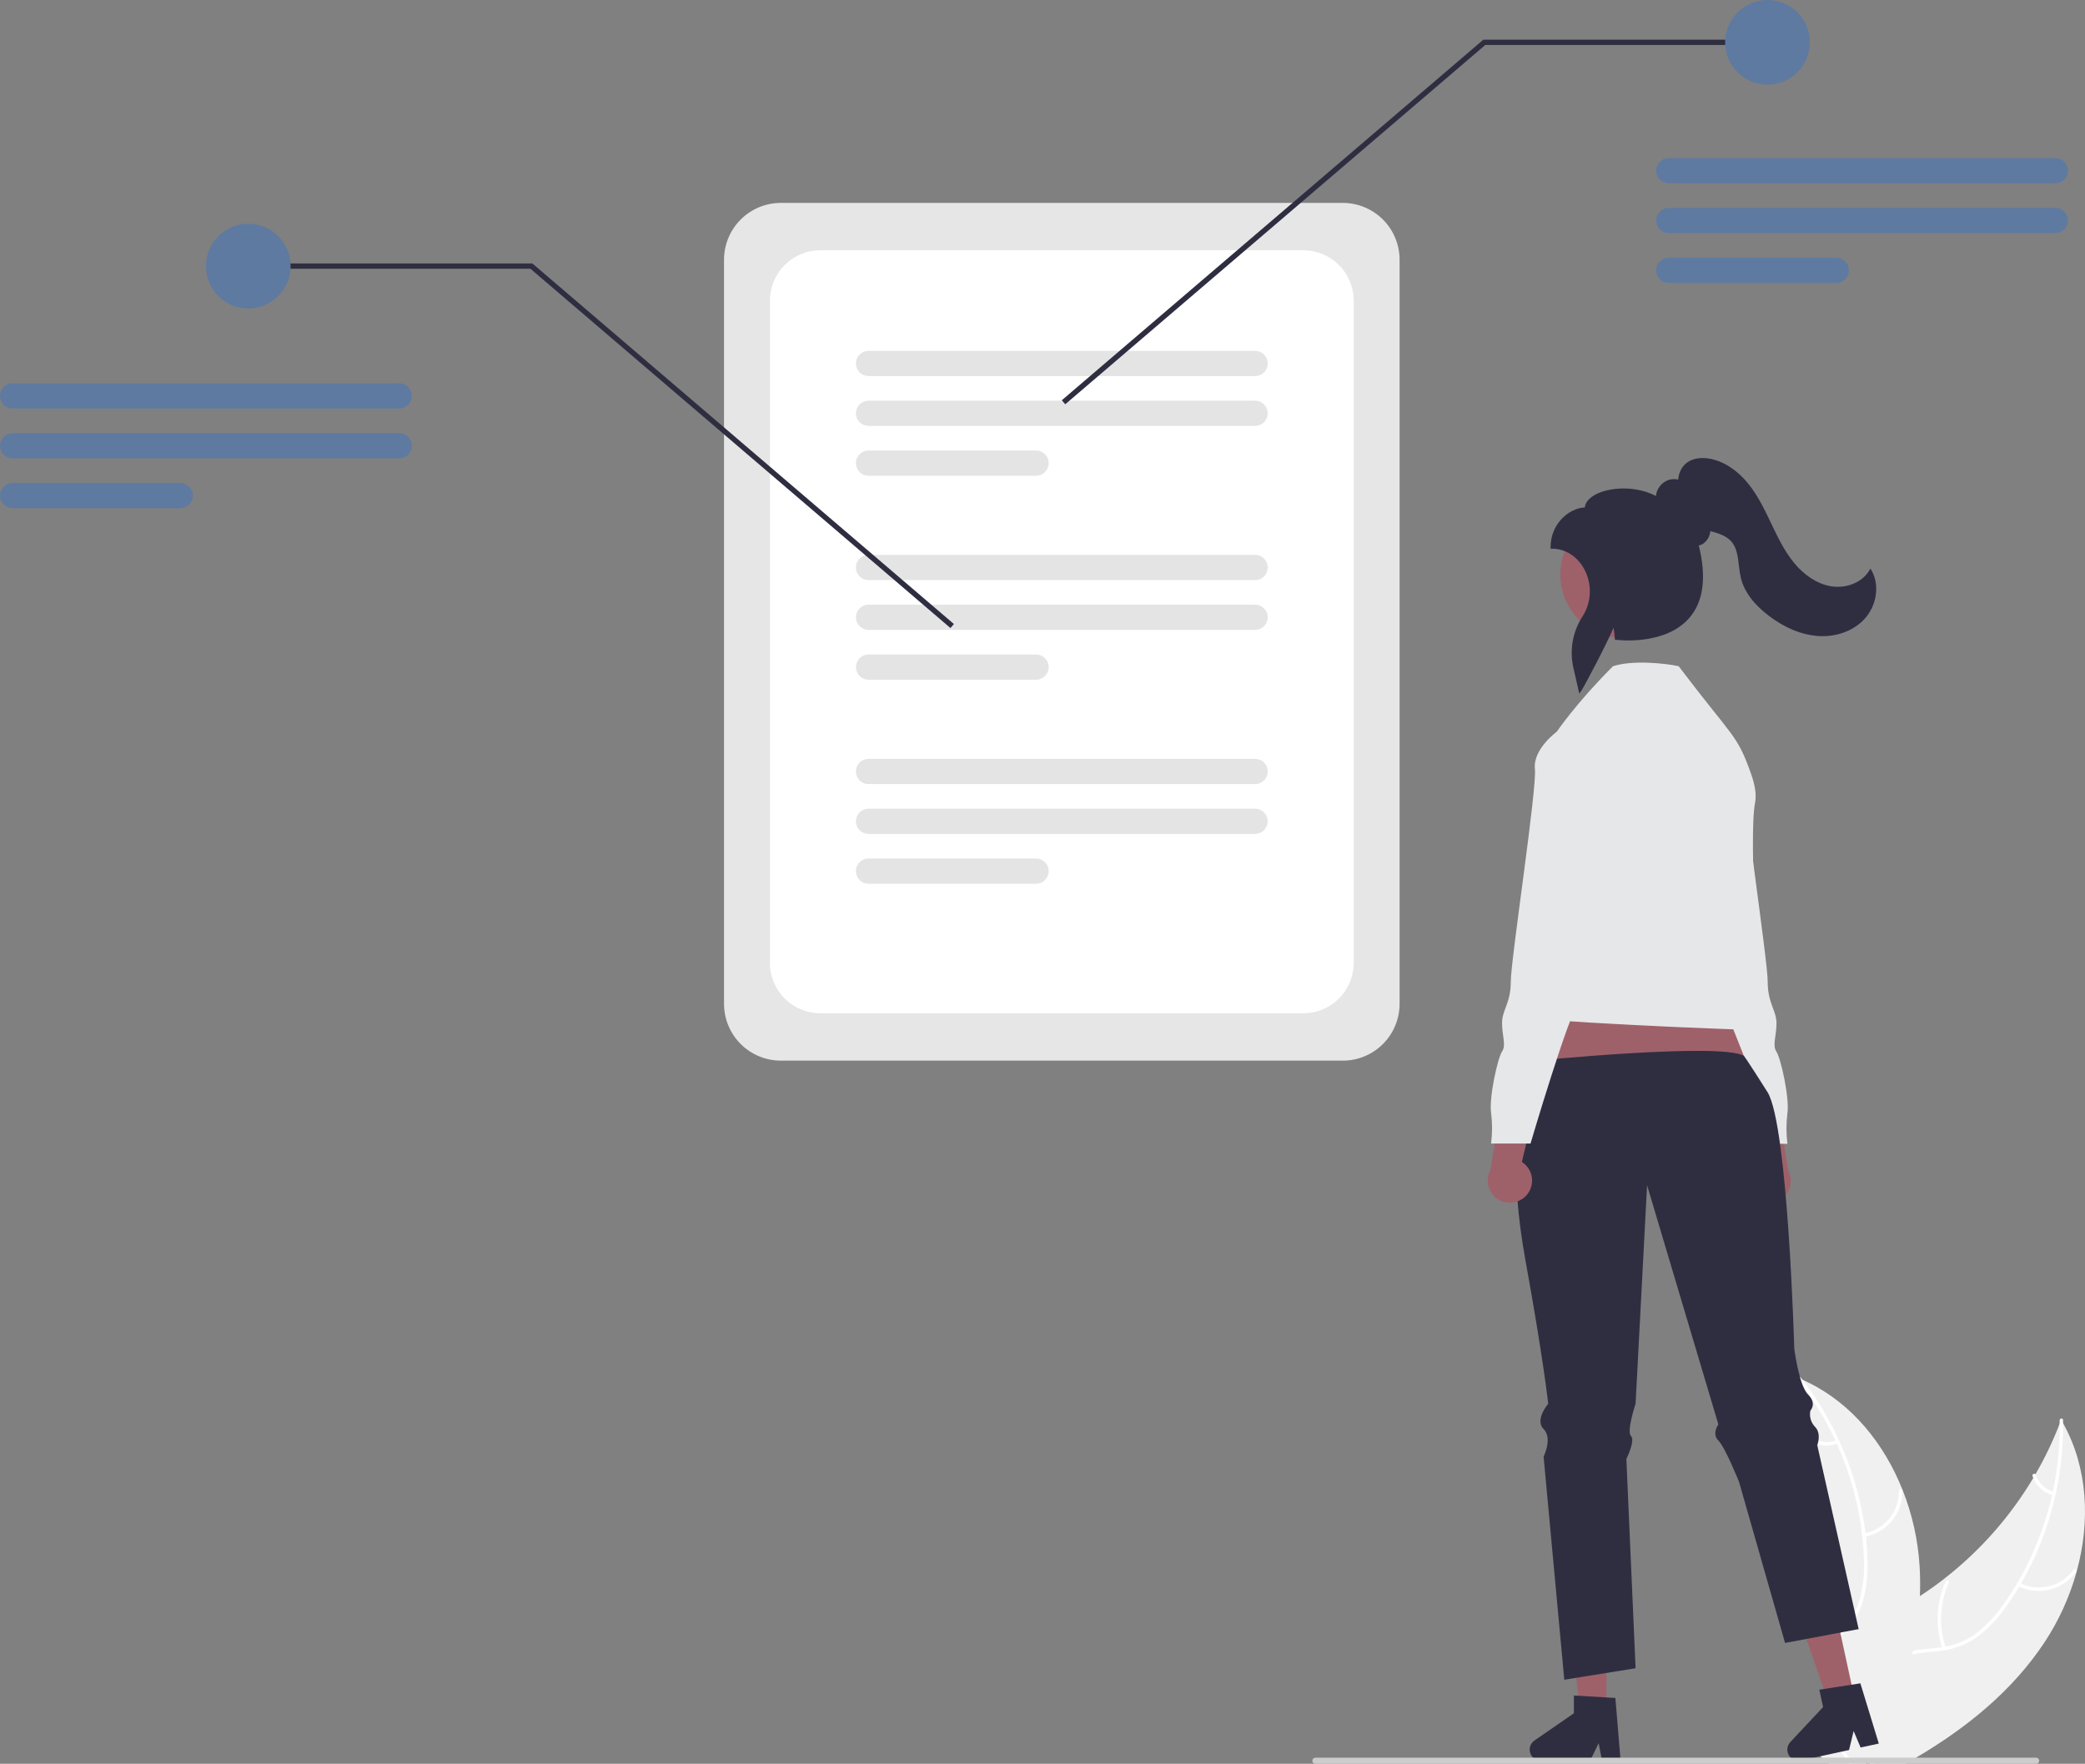 <svg width="305" height="258" viewBox="0 0 305 258" fill="none" xmlns="http://www.w3.org/2000/svg">
<rect x="0" y="0" width="305" height="258" fill="#808080" stroke="none"/>
<g clip-path="url(#clip0_176_1358)">
<path d="M196.428 155.147H114.223C112.019 155.145 109.907 154.268 108.349 152.711C106.792 151.153 105.915 149.041 105.913 146.837V37.987C105.915 35.784 106.792 33.672 108.349 32.114C109.907 30.556 112.019 29.68 114.223 29.678H196.428C198.631 29.68 200.743 30.556 202.301 32.114C203.859 33.672 204.735 35.784 204.738 37.987V146.837C204.735 149.041 203.859 151.153 202.301 152.711C200.743 154.268 198.631 155.145 196.428 155.147Z" fill="#E6E6E6"/>
<path d="M190.65 148.221H120.001C118.045 148.219 116.169 147.441 114.786 146.058C113.403 144.675 112.625 142.799 112.623 140.843V43.981C112.625 42.025 113.403 40.15 114.786 38.767C116.169 37.384 118.045 36.606 120.001 36.603H190.65C192.606 36.606 194.481 37.384 195.864 38.767C197.248 40.15 198.026 42.025 198.028 43.981V140.843C198.026 142.799 197.248 144.675 195.864 146.058C194.481 147.441 192.606 148.219 190.65 148.221Z" fill="white"/>
<path d="M183.602 55.011H127.048C126.806 55.011 126.566 54.964 126.342 54.871C126.118 54.779 125.914 54.643 125.743 54.472C125.571 54.3 125.435 54.097 125.342 53.873C125.249 53.649 125.201 53.409 125.201 53.166C125.201 52.924 125.249 52.684 125.342 52.46C125.435 52.236 125.571 52.033 125.743 51.861C125.914 51.69 126.118 51.554 126.342 51.462C126.566 51.369 126.806 51.322 127.048 51.322H183.602C183.844 51.322 184.084 51.369 184.308 51.462C184.532 51.554 184.736 51.69 184.908 51.861C185.079 52.033 185.215 52.236 185.308 52.46C185.401 52.684 185.449 52.924 185.449 53.166C185.449 53.409 185.401 53.649 185.308 53.873C185.215 54.097 185.079 54.3 184.908 54.472C184.736 54.643 184.532 54.779 184.308 54.871C184.084 54.964 183.844 55.011 183.602 55.011Z" fill="#E4E4E4"/>
<path d="M183.602 62.299H127.049C126.559 62.299 126.09 62.105 125.744 61.759C125.398 61.413 125.204 60.944 125.204 60.455C125.204 59.965 125.398 59.496 125.744 59.15C126.09 58.804 126.559 58.61 127.049 58.61H183.602C184.091 58.61 184.56 58.804 184.906 59.15C185.252 59.496 185.446 59.965 185.446 60.455C185.446 60.944 185.252 61.413 184.906 61.759C184.56 62.105 184.091 62.299 183.602 62.299Z" fill="#E4E4E4"/>
<path d="M151.563 69.587H127.049C126.559 69.587 126.09 69.393 125.744 69.047C125.398 68.701 125.204 68.232 125.204 67.743C125.204 67.254 125.398 66.784 125.744 66.439C126.09 66.093 126.559 65.898 127.049 65.898H151.563C152.052 65.898 152.521 66.093 152.867 66.439C153.213 66.784 153.408 67.254 153.408 67.743C153.408 68.232 153.213 68.701 152.867 69.047C152.521 69.393 152.052 69.587 151.563 69.587Z" fill="#E4E4E4"/>
<path d="M183.602 84.851H127.048C126.806 84.852 126.566 84.804 126.342 84.712C126.118 84.619 125.914 84.483 125.743 84.312C125.571 84.141 125.435 83.937 125.342 83.713C125.249 83.489 125.201 83.249 125.201 83.007C125.201 82.764 125.249 82.525 125.342 82.3C125.435 82.077 125.571 81.873 125.743 81.702C125.914 81.531 126.118 81.395 126.342 81.302C126.566 81.21 126.806 81.162 127.048 81.162H183.602C183.844 81.162 184.084 81.21 184.308 81.302C184.532 81.395 184.736 81.531 184.908 81.702C185.079 81.873 185.215 82.077 185.308 82.3C185.401 82.525 185.449 82.764 185.449 83.007C185.449 83.249 185.401 83.489 185.308 83.713C185.215 83.937 185.079 84.141 184.908 84.312C184.736 84.483 184.532 84.619 184.308 84.712C184.084 84.804 183.844 84.852 183.602 84.851Z" fill="#E4E4E4"/>
<path d="M183.602 92.139H127.049C126.559 92.139 126.09 91.945 125.744 91.599C125.398 91.253 125.204 90.784 125.204 90.295C125.204 89.806 125.398 89.337 125.744 88.991C126.09 88.645 126.559 88.451 127.049 88.451H183.602C184.091 88.451 184.56 88.645 184.906 88.991C185.252 89.337 185.446 89.806 185.446 90.295C185.446 90.784 185.252 91.253 184.906 91.599C184.56 91.945 184.091 92.139 183.602 92.139Z" fill="#E4E4E4"/>
<path d="M151.563 99.428H127.049C126.56 99.427 126.091 99.232 125.746 98.886C125.401 98.541 125.207 98.072 125.207 97.583C125.207 97.094 125.401 96.626 125.746 96.28C126.091 95.934 126.56 95.739 127.049 95.739H151.563C152.052 95.739 152.521 95.933 152.867 96.279C153.213 96.625 153.408 97.094 153.408 97.583C153.408 98.072 153.213 98.541 152.867 98.887C152.521 99.233 152.052 99.428 151.563 99.428Z" fill="#E4E4E4"/>
<path d="M183.602 114.692H127.048C126.806 114.692 126.566 114.645 126.342 114.552C126.118 114.46 125.914 114.324 125.743 114.152C125.571 113.981 125.435 113.778 125.342 113.554C125.249 113.33 125.201 113.09 125.201 112.847C125.201 112.605 125.249 112.365 125.342 112.141C125.435 111.917 125.571 111.714 125.743 111.542C125.914 111.371 126.118 111.235 126.342 111.143C126.566 111.05 126.806 111.003 127.048 111.003H183.602C183.844 111.003 184.084 111.05 184.308 111.143C184.532 111.235 184.736 111.371 184.908 111.542C185.079 111.714 185.215 111.917 185.308 112.141C185.401 112.365 185.449 112.605 185.449 112.847C185.449 113.09 185.401 113.33 185.308 113.554C185.215 113.778 185.079 113.981 184.908 114.152C184.736 114.324 184.532 114.46 184.308 114.552C184.084 114.645 183.844 114.692 183.602 114.692Z" fill="#E4E4E4"/>
<path d="M183.602 121.98H127.049C126.559 121.98 126.09 121.786 125.744 121.44C125.398 121.094 125.204 120.625 125.204 120.135C125.204 119.646 125.398 119.177 125.744 118.831C126.09 118.485 126.559 118.291 127.049 118.291H183.602C184.091 118.291 184.56 118.485 184.906 118.831C185.252 119.177 185.446 119.646 185.446 120.135C185.446 120.625 185.252 121.094 184.906 121.44C184.56 121.786 184.091 121.98 183.602 121.98Z" fill="#E4E4E4"/>
<path d="M151.563 129.268H127.049C126.559 129.268 126.09 129.074 125.744 128.728C125.398 128.382 125.204 127.913 125.204 127.424C125.204 126.934 125.398 126.465 125.744 126.119C126.09 125.773 126.559 125.579 127.049 125.579H151.563C152.052 125.579 152.521 125.773 152.867 126.119C153.213 126.465 153.408 126.934 153.408 127.424C153.408 127.913 153.213 128.382 152.867 128.728C152.521 129.074 152.052 129.268 151.563 129.268Z" fill="#E4E4E4"/>
<path d="M139.036 91.867L77.593 39.312H36.315V38.538H77.879L139.539 91.278L139.036 91.867Z" fill="#2F2E41"/>
<path d="M36.315 45.119C39.736 45.119 42.509 42.346 42.509 38.925C42.509 35.504 39.736 32.731 36.315 32.731C32.894 32.731 30.121 35.504 30.121 38.925C30.121 42.346 32.894 45.119 36.315 45.119Z" fill="#5E7AA0"/>
<path d="M58.398 59.759H1.844C1.602 59.759 1.362 59.711 1.139 59.618C0.915 59.526 0.711 59.39 0.54 59.218C0.369 59.047 0.233 58.844 0.14 58.62C0.048 58.396 0 58.157 0 57.914C0 57.672 0.048 57.432 0.14 57.209C0.233 56.985 0.369 56.781 0.54 56.61C0.711 56.439 0.915 56.303 1.139 56.21C1.362 56.118 1.602 56.07 1.844 56.07H58.398C58.64 56.07 58.88 56.118 59.104 56.21C59.327 56.303 59.531 56.439 59.702 56.61C59.873 56.781 60.009 56.985 60.102 57.209C60.194 57.432 60.242 57.672 60.242 57.914C60.242 58.157 60.194 58.396 60.102 58.62C60.009 58.844 59.873 59.047 59.702 59.218C59.531 59.39 59.327 59.526 59.104 59.618C58.88 59.711 58.64 59.759 58.398 59.759Z" fill="#5E7AA0"/>
<path d="M58.398 67.047H1.844C1.355 67.047 0.886 66.853 0.54 66.507C0.194 66.161 0 65.692 0 65.202C0 64.713 0.194 64.244 0.54 63.898C0.886 63.552 1.355 63.358 1.844 63.358H58.398C58.887 63.358 59.356 63.552 59.702 63.898C60.048 64.244 60.242 64.713 60.242 65.202C60.242 65.692 60.048 66.161 59.702 66.507C59.356 66.853 58.887 67.047 58.398 67.047Z" fill="#5E7AA0"/>
<path d="M26.359 74.335H1.844C1.355 74.335 0.886 74.141 0.54 73.795C0.194 73.449 0 72.98 0 72.49C0 72.001 0.194 71.532 0.54 71.186C0.886 70.84 1.355 70.646 1.844 70.646H26.359C26.848 70.646 27.317 70.84 27.663 71.186C28.009 71.532 28.203 72.001 28.203 72.49C28.203 72.98 28.009 73.449 27.663 73.795C27.317 74.141 26.848 74.335 26.359 74.335Z" fill="#5E7AA0"/>
<path d="M155.325 58.547L216.985 5.807H258.549V6.581H217.271L155.829 59.135L155.325 58.547Z" fill="#2F2E41"/>
<path d="M258.549 12.388C261.97 12.388 264.743 9.615 264.743 6.194C264.743 2.773 261.97 0 258.549 0C255.128 0 252.355 2.773 252.355 6.194C252.355 9.615 255.128 12.388 258.549 12.388Z" fill="#5E7AA0"/>
<path d="M300.663 26.81H244.11C243.868 26.811 243.627 26.763 243.403 26.671C243.179 26.578 242.976 26.442 242.804 26.271C242.633 26.1 242.496 25.896 242.404 25.672C242.311 25.448 242.263 25.208 242.263 24.966C242.263 24.723 242.311 24.483 242.404 24.259C242.496 24.035 242.633 23.832 242.804 23.661C242.976 23.489 243.179 23.354 243.403 23.261C243.627 23.169 243.868 23.121 244.11 23.121H300.663C300.906 23.121 301.146 23.169 301.37 23.261C301.594 23.354 301.798 23.489 301.969 23.661C302.141 23.832 302.277 24.035 302.37 24.259C302.463 24.483 302.51 24.723 302.51 24.966C302.51 25.208 302.463 25.448 302.37 25.672C302.277 25.896 302.141 26.1 301.969 26.271C301.798 26.442 301.594 26.578 301.37 26.671C301.146 26.763 300.906 26.811 300.663 26.81Z" fill="#5E7AA0"/>
<path d="M300.663 34.098H244.11C243.621 34.098 243.152 33.904 242.806 33.558C242.46 33.212 242.265 32.743 242.265 32.254C242.265 31.765 242.46 31.296 242.806 30.95C243.152 30.604 243.621 30.409 244.11 30.409H300.663C300.905 30.409 301.145 30.457 301.369 30.55C301.593 30.642 301.796 30.778 301.967 30.95C302.139 31.121 302.275 31.324 302.367 31.548C302.46 31.772 302.508 32.012 302.508 32.254C302.508 32.496 302.46 32.736 302.367 32.96C302.275 33.184 302.139 33.387 301.967 33.558C301.796 33.729 301.593 33.865 301.369 33.958C301.145 34.051 300.905 34.098 300.663 34.098Z" fill="#5E7AA0"/>
<path d="M268.624 41.386H244.11C243.621 41.386 243.152 41.192 242.806 40.846C242.46 40.5 242.265 40.031 242.265 39.542C242.265 39.053 242.46 38.584 242.806 38.238C243.152 37.892 243.621 37.697 244.11 37.697H268.624C269.114 37.697 269.583 37.892 269.929 38.238C270.275 38.584 270.469 39.053 270.469 39.542C270.469 40.031 270.275 40.5 269.929 40.846C269.583 41.192 269.114 41.386 268.624 41.386Z" fill="#5E7AA0"/>
<path d="M256.325 174.912C256.007 174.565 255.768 174.152 255.626 173.703C255.484 173.254 255.442 172.779 255.503 172.312C255.564 171.845 255.727 171.397 255.98 171C256.233 170.602 256.571 170.265 256.968 170.012L254.327 158.87L259.916 160.912L261.567 171.18C261.948 171.876 262.06 172.687 261.883 173.46C261.705 174.233 261.25 174.914 260.604 175.374C259.958 175.834 259.165 176.041 258.377 175.956C257.588 175.871 256.858 175.499 256.325 174.912Z" fill="#9E616A"/>
<path d="M242.884 128.218L245.127 133.986C245.127 133.986 244.166 139.755 245.768 141.036C247.371 142.318 246.73 142.318 246.73 143.279C246.785 143.969 246.985 144.639 247.316 145.247C247.647 145.854 248.102 146.385 248.652 146.804C249.934 147.766 255.702 167.313 255.702 167.313H261.47C261.284 165.824 261.284 164.317 261.47 162.827C261.791 160.584 260.509 154.816 259.868 153.854C259.227 152.893 259.868 151.611 259.868 149.689C259.868 147.766 258.586 146.804 258.586 143.6C258.586 140.395 254.741 115.4 255.061 112.516C255.382 109.632 251.857 107.069 251.857 107.069H248.652L242.884 128.218Z" fill="#E6E7E8"/>
<path d="M229.312 140.453L223.981 164.246L258.145 162.12L248.856 138.753L229.312 140.453Z" fill="#9E616A"/>
<path d="M303.783 229.877C302.766 233.554 301.178 237.049 299.077 240.233C294.383 247.332 287.664 252.76 280.28 257.105C279.769 257.409 279.249 257.707 278.73 258H273.551L273.37 257.586V257.582L273.159 257.105L273.133 257.048L273.122 257.105L272.915 258H270.372C270.161 257.703 269.954 257.406 269.751 257.105C269.454 256.665 269.168 256.221 268.897 255.769C268.419 254.98 267.992 254.161 267.618 253.317C267.573 253.223 267.536 253.129 267.498 253.035L267.667 252.85L266.964 249.773L268.378 249.54L266.828 244.759C266.885 244.582 266.949 244.405 267.016 244.228C267.885 242.028 269.518 240.384 271.455 239.003C273.449 237.578 275.77 236.434 277.903 235.245C278.903 234.685 279.889 234.094 280.848 233.47V233.466C282.075 232.672 283.264 231.823 284.418 230.919C284.438 230.907 284.457 230.893 284.474 230.878C284.49 230.867 284.506 230.854 284.52 230.84C289.691 226.8 294.068 221.834 297.426 216.196L297.428 216.196L297.429 216.195L297.43 216.194L297.43 216.192C297.543 216.012 297.648 215.831 297.753 215.647V215.643C299.129 213.278 300.312 210.806 301.293 208.251V208.248C301.368 208.059 301.436 207.871 301.507 207.683C301.605 207.849 301.699 208.014 301.79 208.18L301.791 208.18L301.792 208.181L301.793 208.182L301.793 208.184C305.442 214.71 305.788 222.572 303.783 229.877Z" fill="#F0F0F0"/>
<path d="M301.793 208.184C301.83 211.667 301.468 215.143 300.714 218.543C300.375 220.1 299.953 221.637 299.45 223.148C298.473 226.104 297.196 228.953 295.639 231.649C295.553 231.796 295.47 231.939 295.38 232.082V232.086C294.714 233.207 293.992 234.295 293.217 235.343C292.043 237.014 290.592 238.471 288.928 239.654C287.569 240.552 286.032 241.146 284.422 241.396C284.121 241.452 283.812 241.494 283.5 241.531C282.255 241.678 280.969 241.734 279.735 241.998C279.11 242.121 278.501 242.317 277.922 242.581C275.935 243.502 274.818 245.432 274.329 247.494C274.243 247.855 274.175 248.22 274.122 248.584C273.712 251.387 274.164 254.298 273.93 257.105C273.904 257.402 273.87 257.703 273.829 258H273.55L273.37 257.586V257.582C273.389 257.424 273.404 257.266 273.419 257.105C273.509 255.726 273.52 254.343 273.453 252.963C273.438 252.342 273.426 251.718 273.434 251.093C273.441 250.593 273.46 250.093 273.498 249.596V249.593C273.524 249.284 273.554 248.979 273.596 248.675C273.715 247.742 273.945 246.826 274.28 245.947C274.607 245.042 275.123 244.216 275.792 243.523C276.461 242.831 277.269 242.288 278.162 241.93C278.708 241.725 279.271 241.568 279.844 241.46C281.104 241.219 282.405 241.159 283.673 241.001C283.809 240.986 283.944 240.967 284.076 240.944C284.245 240.918 284.41 240.888 284.576 240.858C286.235 240.563 287.801 239.884 289.15 238.875C290.753 237.606 292.147 236.093 293.281 234.391C293.897 233.507 294.484 232.605 295.03 231.675C295.03 231.675 295.03 231.674 295.03 231.674C295.03 231.674 295.03 231.673 295.031 231.673C295.031 231.672 295.032 231.672 295.032 231.672C295.033 231.672 295.033 231.672 295.033 231.672C295.06 231.627 295.086 231.585 295.112 231.54L295.116 231.533C297.456 227.534 299.164 223.199 300.18 218.679C300.213 218.513 300.251 218.348 300.289 218.182C300.987 214.919 301.324 211.588 301.293 208.251V208.247C301.293 208.089 301.289 207.935 301.285 207.777C301.278 207.454 301.778 207.382 301.786 207.706C301.789 207.864 301.793 208.022 301.789 208.18C301.79 208.18 301.79 208.18 301.791 208.18C301.791 208.18 301.792 208.181 301.792 208.181C301.793 208.181 301.793 208.182 301.793 208.182C301.793 208.183 301.793 208.183 301.793 208.184Z" fill="white"/>
<path d="M295.165 231.98C296.598 232.708 298.244 232.903 299.808 232.53C301.371 232.156 302.752 231.239 303.702 229.943C303.893 229.679 303.493 229.37 303.302 229.633C302.419 230.842 301.133 231.696 299.677 232.041C298.22 232.386 296.688 232.198 295.357 231.512C295.067 231.363 294.877 231.832 295.165 231.98Z" fill="white"/>
<path d="M284.624 241.008C283.577 237.893 283.742 234.497 285.087 231.498C285.22 231.201 284.752 231.01 284.619 231.307C283.225 234.43 283.061 237.964 284.158 241.203C284.263 241.512 284.729 241.315 284.624 241.008Z" fill="white"/>
<path d="M300.434 218.228C299.821 218.062 299.258 217.746 298.797 217.309C298.336 216.872 297.991 216.327 297.792 215.723C297.692 215.414 297.226 215.611 297.326 215.918C297.548 216.584 297.93 217.186 298.439 217.67C298.947 218.154 299.566 218.506 300.242 218.696C300.304 218.719 300.373 218.718 300.434 218.692C300.496 218.667 300.545 218.619 300.572 218.558C300.597 218.496 300.597 218.427 300.571 218.365C300.545 218.303 300.496 218.254 300.434 218.228Z" fill="white"/>
<path d="M280.848 233.466V233.47C280.732 236.156 280.396 238.828 279.844 241.46V241.464C279.814 241.644 279.772 241.821 279.735 241.998C278.827 246.068 277.554 250.047 275.932 253.888C275.484 254.972 275.015 256.044 274.525 257.105C274.389 257.406 274.25 257.703 274.107 258H273.55L273.37 257.586V257.583L273.159 257.105L273.133 257.048L273.122 257.105L272.915 258H267.536L266.49 257.105L264.966 255.799L267.095 253.475L267.445 253.091L267.498 253.035L267.667 252.85L266.964 249.773L268.378 249.54L266.828 244.759L266.095 242.498L265.91 241.93L264.838 238.623L261.603 239.229L261.077 237.386C262.046 235.138 262.853 232.824 263.492 230.461C263.495 230.442 263.503 230.427 263.507 230.408C265.216 224.042 265.729 217.415 265.019 210.862V210.858C264.996 210.648 264.97 210.433 264.94 210.226V210.219C264.617 207.503 264.074 204.818 263.315 202.191C263.262 201.992 263.202 201.796 263.146 201.601C263.319 201.676 263.488 201.747 263.661 201.823L263.665 201.826H263.672C263.947 201.947 264.221 202.075 264.489 202.21C270.906 205.329 275.627 211.182 278.309 217.93C278.317 217.949 278.324 217.964 278.332 217.983C279.731 221.521 280.565 225.257 280.803 229.054C280.893 230.523 280.908 231.996 280.848 233.466Z" fill="#F0F0F0"/>
<path d="M271.086 258H270.492C270.304 257.695 270.101 257.398 269.898 257.105C269.574 256.65 269.241 256.204 268.897 255.769C268.6 255.393 268.303 255.021 268.006 254.648C267.697 254.261 267.392 253.873 267.095 253.475L267.445 253.091C267.501 253.166 267.558 253.241 267.618 253.317C268.581 254.584 269.623 255.803 270.515 257.105C270.714 257.398 270.906 257.695 271.086 258Z" fill="white"/>
<path d="M263.021 201.811C263.119 201.935 263.22 202.063 263.314 202.191C264.048 203.142 264.741 204.124 265.394 205.136C266.558 206.922 267.591 208.788 268.486 210.722C268.558 210.873 268.629 211.027 268.697 211.181C270.613 215.407 271.862 219.904 272.399 224.513C272.406 224.558 272.41 224.599 272.414 224.644C272.538 225.72 272.618 226.8 272.654 227.883C272.774 229.923 272.573 231.97 272.056 233.947C271.981 234.207 271.898 234.463 271.808 234.711C271.582 235.319 271.298 235.905 270.962 236.46C270.72 236.865 270.451 237.253 270.157 237.622C269.98 237.848 269.796 238.07 269.6 238.284C269.487 238.409 269.37 238.533 269.254 238.657C269.156 238.751 269.062 238.849 268.964 238.943C267.949 239.928 266.828 240.842 265.91 241.93L266.094 242.498C266.978 241.377 268.118 240.447 269.145 239.469C269.789 238.863 270.376 238.198 270.898 237.483C270.965 237.385 271.037 237.288 271.101 237.186C271.449 236.677 271.75 236.137 272 235.572C272.128 235.29 272.244 235 272.35 234.699C272.964 232.755 273.244 230.719 273.177 228.681C273.165 227.375 273.087 226.07 272.944 224.772C272.929 224.603 272.91 224.438 272.888 224.268C272.506 221.179 271.81 218.136 270.811 215.187C269.547 211.447 267.807 207.884 265.635 204.587C265.014 203.643 264.356 202.721 263.66 201.822C263.57 201.698 263.476 201.578 263.378 201.453C263.179 201.198 262.821 201.555 263.021 201.811Z" fill="white"/>
<path d="M272.709 224.82C274.291 224.538 275.723 223.703 276.746 222.464C277.77 221.224 278.32 219.661 278.298 218.053C278.297 217.988 278.27 217.925 278.223 217.879C278.177 217.833 278.114 217.807 278.048 217.806C277.983 217.805 277.919 217.83 277.872 217.875C277.824 217.92 277.796 217.982 277.793 218.047C277.816 219.544 277.303 221 276.348 222.152C275.392 223.305 274.056 224.077 272.58 224.331C272.26 224.386 272.39 224.875 272.709 224.82Z" fill="white"/>
<path d="M269.728 238.374C267.016 236.518 265.104 233.707 264.372 230.503C264.3 230.186 263.811 230.315 263.883 230.632C264.651 233.964 266.647 236.885 269.473 238.811C269.743 238.994 269.996 238.557 269.728 238.374Z" fill="white"/>
<path d="M268.636 210.668C268.047 210.904 267.407 210.991 266.776 210.919C266.145 210.848 265.541 210.621 265.019 210.258C264.752 210.071 264.499 210.509 264.764 210.695C265.342 211.092 266.01 211.343 266.707 211.423C267.404 211.504 268.111 211.412 268.765 211.157C268.828 211.138 268.882 211.095 268.916 211.038C268.949 210.981 268.96 210.913 268.945 210.848C268.928 210.783 268.886 210.728 268.828 210.694C268.77 210.661 268.701 210.651 268.636 210.668Z" fill="white"/>
<path d="M235.002 250.265H231.164L229.338 235.462L235.002 235.463L235.002 250.265Z" fill="#9E616A"/>
<path d="M237.066 257.552H234.343L233.857 254.981L232.612 257.552H225.389C225.043 257.552 224.706 257.442 224.427 257.237C224.148 257.031 223.942 256.742 223.839 256.412C223.736 256.081 223.741 255.727 223.854 255.399C223.967 255.072 224.182 254.789 224.467 254.593L230.235 250.609V248.01L236.301 248.372L237.066 257.552Z" fill="#2F2E41"/>
<path d="M271.274 248.356L267.523 249.17L262.601 235.09L268.136 233.889L271.274 248.356Z" fill="#9E616A"/>
<path d="M274.836 255.04L272.175 255.617L271.155 253.207L270.483 255.984L263.425 257.515C263.086 257.589 262.733 257.552 262.417 257.411C262.101 257.269 261.839 257.031 261.668 256.729C261.497 256.428 261.427 256.08 261.468 255.737C261.509 255.393 261.659 255.071 261.896 254.818L266.688 249.703L266.137 247.163L272.142 246.23L274.836 255.04Z" fill="#2F2E41"/>
<path d="M298.302 257.552C298.303 257.611 298.291 257.67 298.269 257.724C298.246 257.778 298.213 257.828 298.172 257.869C298.13 257.911 298.081 257.944 298.026 257.966C297.972 257.989 297.914 258 297.855 258H192.418C192.299 258 192.186 257.953 192.102 257.869C192.018 257.785 191.97 257.671 191.97 257.552C191.97 257.434 192.018 257.32 192.102 257.236C192.186 257.152 192.299 257.105 192.418 257.105H297.855C297.914 257.105 297.972 257.116 298.026 257.138C298.081 257.161 298.13 257.194 298.172 257.235C298.213 257.277 298.246 257.326 298.269 257.381C298.291 257.435 298.303 257.494 298.302 257.552Z" fill="#CCCCCC"/>
<path d="M223.109 184.141C225.802 198.944 226.475 205.335 226.475 205.335C226.475 205.335 224.455 207.69 225.802 209.036C227.149 210.383 225.802 213.073 225.802 213.073L228.83 245.706L231.268 245.311L237.14 244.366L239.258 244.024L237.911 213.411C237.911 213.411 239.258 210.718 238.584 210.044C237.911 209.371 239.258 205.335 239.258 205.335L240.939 173.375L251.37 208.363C251.37 208.363 250.358 209.71 251.37 210.718C252.378 211.726 254.395 216.774 254.395 216.774L260.598 238.479L261.124 240.323L264.359 239.717L267.88 239.055L268.527 238.935L269.679 238.716L270.42 238.577L270.672 238.532L271.89 238.303L271.522 236.666L271.33 235.805L266.082 212.497L265.962 211.959L265.834 211.391C265.834 211.391 266.507 209.71 265.499 208.698C265.204 208.389 264.989 208.014 264.872 207.604C264.754 207.193 264.739 206.761 264.826 206.343C264.859 206.308 264.889 206.27 264.916 206.23C265.035 206.067 265.117 205.879 265.157 205.681C265.247 205.26 265.168 204.669 264.487 203.988C264.296 203.784 264.135 203.554 264.01 203.303C262.986 201.366 262.471 197.262 262.471 197.262C262.471 197.262 261.561 164.757 258.582 159.792C258.424 159.532 255.261 154.549 255.095 154.448C251.732 152.431 223.981 155.216 223.981 155.216C223.981 155.216 222.394 159.479 222.322 159.923C221.935 162.417 220.825 171.585 223.109 184.141Z" fill="#2F2E41"/>
<path d="M223.267 174.87C223.585 174.523 223.824 174.111 223.966 173.661C224.108 173.212 224.15 172.737 224.089 172.27C224.028 171.803 223.865 171.355 223.612 170.958C223.359 170.561 223.021 170.224 222.624 169.971L225.265 158.828L219.676 160.87L218.025 171.138C217.644 171.834 217.532 172.646 217.709 173.419C217.887 174.192 218.342 174.873 218.988 175.333C219.634 175.793 220.427 175.999 221.215 175.914C222.004 175.829 222.734 175.457 223.267 174.87Z" fill="#9E616A"/>
<path d="M227.735 107.027C227.735 107.027 230.503 102.903 235.95 97.455C238.834 96.494 243.832 97.054 245.564 97.455C253.575 108.03 254.079 107.327 256.165 113.236C256.705 114.768 256.976 116.24 256.735 117.442C255.774 122.248 257.315 146.535 257.636 147.817C257.956 149.099 260.199 150.701 257.956 150.701C255.713 150.701 221.745 149.419 222.386 148.458C223.027 147.496 227.735 107.027 227.735 107.027Z" fill="#E6E7E8"/>
<path d="M230.939 107.027H227.735C227.735 107.027 224.21 109.591 224.53 112.475C224.851 115.359 221.005 140.354 221.005 143.558C221.005 146.763 219.724 147.724 219.724 149.647C219.724 151.57 220.365 152.851 219.724 153.813C219.083 154.774 217.801 160.542 218.121 162.785C218.308 164.275 218.308 165.782 218.121 167.272H223.889C223.889 167.272 229.658 147.724 230.939 146.763C231.489 146.343 231.945 145.812 232.276 145.205C232.607 144.598 232.807 143.928 232.862 143.238C232.862 142.277 232.221 142.277 233.823 140.995C235.426 139.713 234.464 133.945 234.464 133.945L236.707 128.177L230.939 107.027Z" fill="#E6E7E8"/>
<path d="M237.521 93.354C242.646 93.354 246.8 89.199 246.8 84.074C246.8 78.95 242.646 74.795 237.521 74.795C232.397 74.795 228.242 78.95 228.242 84.074C228.242 89.199 232.397 93.354 237.521 93.354Z" fill="#9E616A"/>
<path d="M231.022 101.464L230.151 97.649C229.865 96.372 229.838 95.051 230.07 93.763C230.302 92.476 230.79 91.248 231.504 90.151C232.161 89.118 232.526 87.927 232.563 86.703C232.6 85.479 232.307 84.268 231.714 83.197C230.704 81.359 228.962 80.262 227.054 80.262H226.822V80.03C226.822 76.703 229.415 74.354 231.826 74.22C231.913 73.527 232.404 72.907 233.259 72.414C235.3 71.237 239.246 70.982 242.228 72.55C242.283 72.043 242.475 71.56 242.782 71.153C243.089 70.746 243.501 70.429 243.974 70.237C244.463 70.067 244.991 70.036 245.497 70.15C245.541 69.315 245.885 68.525 246.467 67.926C247.29 67.128 248.611 66.825 250.091 67.092C252.123 67.461 254.126 68.756 255.731 70.738C257.154 72.496 258.142 74.567 259.098 76.57C260.037 78.541 261.009 80.578 262.417 82.303C263.96 84.192 265.871 85.416 267.799 85.75C270.048 86.139 272.356 85.213 273.412 83.499L273.622 83.159L273.813 83.51C275 85.69 274.514 88.686 272.659 90.634C270.995 92.38 268.383 93.27 265.676 93.011C263.383 92.793 261.071 91.819 258.803 90.116C256.55 88.424 255.157 86.555 254.662 84.558C254.524 83.941 254.425 83.315 254.365 82.684C254.211 81.365 254.067 80.118 253.255 79.2C252.525 78.375 251.395 78.017 250.394 77.747L250.197 77.694C250.161 78.066 250.045 78.425 249.856 78.748C249.667 79.07 249.41 79.347 249.103 79.559C248.918 79.67 248.716 79.748 248.505 79.79C249.666 84.463 249.189 88.041 247.084 90.427C243.533 94.454 236.708 93.626 236.419 93.589L236.227 93.564L236.217 93.371C236.191 92.852 236.128 92.335 236.027 91.825C235.05 94.18 231.761 100.408 231.322 101.036L231.022 101.464Z" fill="#2F2E41"/>
</g>
<defs>
<clipPath id="clip0_176_1358">
<rect width="305" height="258" fill="white"/>
</clipPath>
</defs>
</svg>

